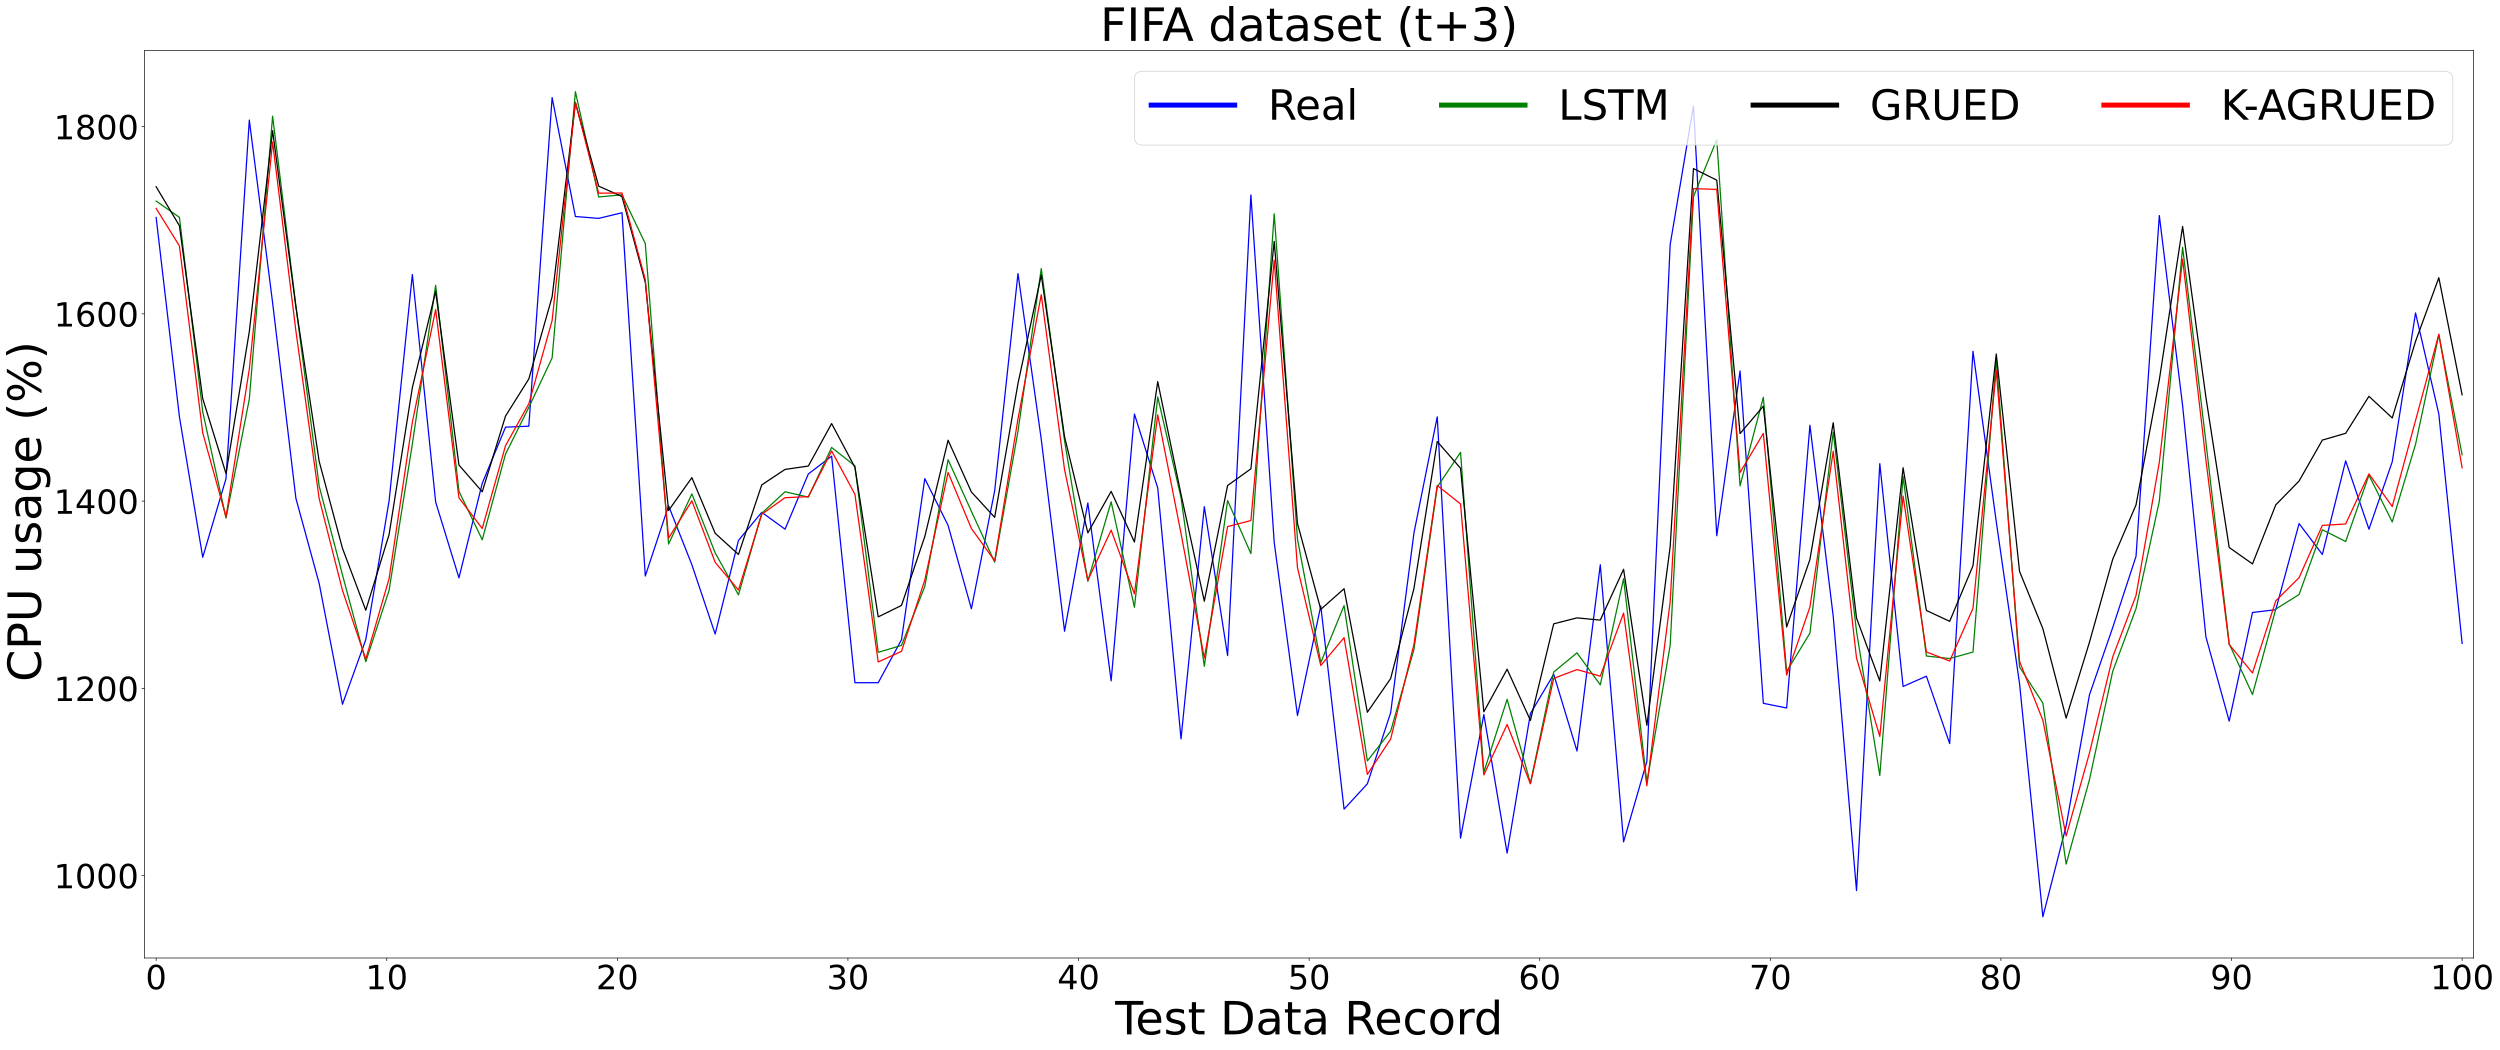 <?xml version="1.0" encoding="utf-8" standalone="no"?>
<!DOCTYPE svg PUBLIC "-//W3C//DTD SVG 1.1//EN"
  "http://www.w3.org/Graphics/SVG/1.1/DTD/svg11.dtd">
<!-- Created with matplotlib (https://matplotlib.org/) -->
<svg height="1257.772pt" version="1.1" viewBox="0 0 2994.793 1257.772" width="2994.793pt" xmlns="http://www.w3.org/2000/svg" xmlns:xlink="http://www.w3.org/1999/xlink">
 <defs>
  <style type="text/css">
*{stroke-linecap:butt;stroke-linejoin:round;}
  </style>
 </defs>
 <g id="figure_1">
  <g id="patch_1">
   <path d="M 0 1257.772 
L 2994.793 1257.772 
L 2994.793 0 
L 0 0 
z
" style="fill:#ffffff;"/>
  </g>
  <g id="axes_1">
   <g id="patch_2">
    <path d="M 173.23 1147.63 
L 2963.23 1147.63 
L 2963.23 60.43 
L 173.23 60.43 
z
" style="fill:#ffffff;"/>
   </g>
   <g id="matplotlib.axis_1">
    <g id="xtick_1">
     <g id="line2d_1">
      <defs>
       <path d="M 0 0 
L 0 3.5 
" id="m9013905c34" style="stroke:#000000;stroke-width:0.8;"/>
      </defs>
      <g>
       <use style="stroke:#000000;stroke-width:0.8;" x="187.042" xlink:href="#m9013905c34" y="1147.63"/>
      </g>
     </g>
     <g id="text_1">
      <!-- 0 -->
      <defs>
       <path d="M 31.781 66.406 
Q 24.172 66.406 20.328 58.906 
Q 16.5 51.422 16.5 36.375 
Q 16.5 21.391 20.328 13.891 
Q 24.172 6.391 31.781 6.391 
Q 39.453 6.391 43.281 13.891 
Q 47.125 21.391 47.125 36.375 
Q 47.125 51.422 43.281 58.906 
Q 39.453 66.406 31.781 66.406 
z
M 31.781 74.219 
Q 44.047 74.219 50.516 64.516 
Q 56.984 54.828 56.984 36.375 
Q 56.984 17.969 50.516 8.266 
Q 44.047 -1.422 31.781 -1.422 
Q 19.531 -1.422 13.062 8.266 
Q 6.594 17.969 6.594 36.375 
Q 6.594 54.828 13.062 64.516 
Q 19.531 74.219 31.781 74.219 
z
" id="DejaVuSans-48"/>
      </defs>
      <g transform="translate(174.317 1185.023)scale(0.4 -0.4)">
       <use xlink:href="#DejaVuSans-48"/>
      </g>
     </g>
    </g>
    <g id="xtick_2">
     <g id="line2d_2">
      <g>
       <use style="stroke:#000000;stroke-width:0.8;" x="463.279" xlink:href="#m9013905c34" y="1147.63"/>
      </g>
     </g>
     <g id="text_2">
      <!-- 10 -->
      <defs>
       <path d="M 12.406 8.297 
L 28.516 8.297 
L 28.516 63.922 
L 10.984 60.406 
L 10.984 69.391 
L 28.422 72.906 
L 38.281 72.906 
L 38.281 8.297 
L 54.391 8.297 
L 54.391 0 
L 12.406 0 
z
" id="DejaVuSans-49"/>
      </defs>
      <g transform="translate(437.829 1185.023)scale(0.4 -0.4)">
       <use xlink:href="#DejaVuSans-49"/>
       <use x="63.623" xlink:href="#DejaVuSans-48"/>
      </g>
     </g>
    </g>
    <g id="xtick_3">
     <g id="line2d_3">
      <g>
       <use style="stroke:#000000;stroke-width:0.8;" x="739.517" xlink:href="#m9013905c34" y="1147.63"/>
      </g>
     </g>
     <g id="text_3">
      <!-- 20 -->
      <defs>
       <path d="M 19.188 8.297 
L 53.609 8.297 
L 53.609 0 
L 7.328 0 
L 7.328 8.297 
Q 12.938 14.109 22.625 23.891 
Q 32.328 33.688 34.812 36.531 
Q 39.547 41.844 41.422 45.531 
Q 43.312 49.219 43.312 52.781 
Q 43.312 58.594 39.234 62.25 
Q 35.156 65.922 28.609 65.922 
Q 23.969 65.922 18.812 64.312 
Q 13.672 62.703 7.812 59.422 
L 7.812 69.391 
Q 13.766 71.781 18.938 73 
Q 24.125 74.219 28.422 74.219 
Q 39.75 74.219 46.484 68.547 
Q 53.219 62.891 53.219 53.422 
Q 53.219 48.922 51.531 44.891 
Q 49.859 40.875 45.406 35.406 
Q 44.188 33.984 37.641 27.219 
Q 31.109 20.453 19.188 8.297 
z
" id="DejaVuSans-50"/>
      </defs>
      <g transform="translate(714.067 1185.023)scale(0.4 -0.4)">
       <use xlink:href="#DejaVuSans-50"/>
       <use x="63.623" xlink:href="#DejaVuSans-48"/>
      </g>
     </g>
    </g>
    <g id="xtick_4">
     <g id="line2d_4">
      <g>
       <use style="stroke:#000000;stroke-width:0.8;" x="1015.754" xlink:href="#m9013905c34" y="1147.63"/>
      </g>
     </g>
     <g id="text_4">
      <!-- 30 -->
      <defs>
       <path d="M 40.578 39.312 
Q 47.656 37.797 51.625 33 
Q 55.609 28.219 55.609 21.188 
Q 55.609 10.406 48.188 4.484 
Q 40.766 -1.422 27.094 -1.422 
Q 22.516 -1.422 17.656 -0.516 
Q 12.797 0.391 7.625 2.203 
L 7.625 11.719 
Q 11.719 9.328 16.594 8.109 
Q 21.484 6.891 26.812 6.891 
Q 36.078 6.891 40.938 10.547 
Q 45.797 14.203 45.797 21.188 
Q 45.797 27.641 41.281 31.266 
Q 36.766 34.906 28.719 34.906 
L 20.219 34.906 
L 20.219 43.016 
L 29.109 43.016 
Q 36.375 43.016 40.234 45.922 
Q 44.094 48.828 44.094 54.297 
Q 44.094 59.906 40.109 62.906 
Q 36.141 65.922 28.719 65.922 
Q 24.656 65.922 20.016 65.031 
Q 15.375 64.156 9.812 62.312 
L 9.812 71.094 
Q 15.438 72.656 20.344 73.438 
Q 25.25 74.219 29.594 74.219 
Q 40.828 74.219 47.359 69.109 
Q 53.906 64.016 53.906 55.328 
Q 53.906 49.266 50.438 45.094 
Q 46.969 40.922 40.578 39.312 
z
" id="DejaVuSans-51"/>
      </defs>
      <g transform="translate(990.304 1185.023)scale(0.4 -0.4)">
       <use xlink:href="#DejaVuSans-51"/>
       <use x="63.623" xlink:href="#DejaVuSans-48"/>
      </g>
     </g>
    </g>
    <g id="xtick_5">
     <g id="line2d_5">
      <g>
       <use style="stroke:#000000;stroke-width:0.8;" x="1291.992" xlink:href="#m9013905c34" y="1147.63"/>
      </g>
     </g>
     <g id="text_5">
      <!-- 40 -->
      <defs>
       <path d="M 37.797 64.312 
L 12.891 25.391 
L 37.797 25.391 
z
M 35.203 72.906 
L 47.609 72.906 
L 47.609 25.391 
L 58.016 25.391 
L 58.016 17.188 
L 47.609 17.188 
L 47.609 0 
L 37.797 0 
L 37.797 17.188 
L 4.891 17.188 
L 4.891 26.703 
z
" id="DejaVuSans-52"/>
      </defs>
      <g transform="translate(1266.542 1185.023)scale(0.4 -0.4)">
       <use xlink:href="#DejaVuSans-52"/>
       <use x="63.623" xlink:href="#DejaVuSans-48"/>
      </g>
     </g>
    </g>
    <g id="xtick_6">
     <g id="line2d_6">
      <g>
       <use style="stroke:#000000;stroke-width:0.8;" x="1568.23" xlink:href="#m9013905c34" y="1147.63"/>
      </g>
     </g>
     <g id="text_6">
      <!-- 50 -->
      <defs>
       <path d="M 10.797 72.906 
L 49.516 72.906 
L 49.516 64.594 
L 19.828 64.594 
L 19.828 46.734 
Q 21.969 47.469 24.109 47.828 
Q 26.266 48.188 28.422 48.188 
Q 40.625 48.188 47.75 41.5 
Q 54.891 34.812 54.891 23.391 
Q 54.891 11.625 47.562 5.094 
Q 40.234 -1.422 26.906 -1.422 
Q 22.312 -1.422 17.547 -0.641 
Q 12.797 0.141 7.719 1.703 
L 7.719 11.625 
Q 12.109 9.234 16.797 8.062 
Q 21.484 6.891 26.703 6.891 
Q 35.156 6.891 40.078 11.328 
Q 45.016 15.766 45.016 23.391 
Q 45.016 31 40.078 35.438 
Q 35.156 39.891 26.703 39.891 
Q 22.75 39.891 18.812 39.016 
Q 14.891 38.141 10.797 36.281 
z
" id="DejaVuSans-53"/>
      </defs>
      <g transform="translate(1542.78 1185.023)scale(0.4 -0.4)">
       <use xlink:href="#DejaVuSans-53"/>
       <use x="63.623" xlink:href="#DejaVuSans-48"/>
      </g>
     </g>
    </g>
    <g id="xtick_7">
     <g id="line2d_7">
      <g>
       <use style="stroke:#000000;stroke-width:0.8;" x="1844.467" xlink:href="#m9013905c34" y="1147.63"/>
      </g>
     </g>
     <g id="text_7">
      <!-- 60 -->
      <defs>
       <path d="M 33.016 40.375 
Q 26.375 40.375 22.484 35.828 
Q 18.609 31.297 18.609 23.391 
Q 18.609 15.531 22.484 10.953 
Q 26.375 6.391 33.016 6.391 
Q 39.656 6.391 43.531 10.953 
Q 47.406 15.531 47.406 23.391 
Q 47.406 31.297 43.531 35.828 
Q 39.656 40.375 33.016 40.375 
z
M 52.594 71.297 
L 52.594 62.312 
Q 48.875 64.062 45.094 64.984 
Q 41.312 65.922 37.594 65.922 
Q 27.828 65.922 22.672 59.328 
Q 17.531 52.734 16.797 39.406 
Q 19.672 43.656 24.016 45.922 
Q 28.375 48.188 33.594 48.188 
Q 44.578 48.188 50.953 41.516 
Q 57.328 34.859 57.328 23.391 
Q 57.328 12.156 50.688 5.359 
Q 44.047 -1.422 33.016 -1.422 
Q 20.359 -1.422 13.672 8.266 
Q 6.984 17.969 6.984 36.375 
Q 6.984 53.656 15.188 63.938 
Q 23.391 74.219 37.203 74.219 
Q 40.922 74.219 44.703 73.484 
Q 48.484 72.75 52.594 71.297 
z
" id="DejaVuSans-54"/>
      </defs>
      <g transform="translate(1819.017 1185.023)scale(0.4 -0.4)">
       <use xlink:href="#DejaVuSans-54"/>
       <use x="63.623" xlink:href="#DejaVuSans-48"/>
      </g>
     </g>
    </g>
    <g id="xtick_8">
     <g id="line2d_8">
      <g>
       <use style="stroke:#000000;stroke-width:0.8;" x="2120.705" xlink:href="#m9013905c34" y="1147.63"/>
      </g>
     </g>
     <g id="text_8">
      <!-- 70 -->
      <defs>
       <path d="M 8.203 72.906 
L 55.078 72.906 
L 55.078 68.703 
L 28.609 0 
L 18.312 0 
L 43.219 64.594 
L 8.203 64.594 
z
" id="DejaVuSans-55"/>
      </defs>
      <g transform="translate(2095.255 1185.023)scale(0.4 -0.4)">
       <use xlink:href="#DejaVuSans-55"/>
       <use x="63.623" xlink:href="#DejaVuSans-48"/>
      </g>
     </g>
    </g>
    <g id="xtick_9">
     <g id="line2d_9">
      <g>
       <use style="stroke:#000000;stroke-width:0.8;" x="2396.943" xlink:href="#m9013905c34" y="1147.63"/>
      </g>
     </g>
     <g id="text_9">
      <!-- 80 -->
      <defs>
       <path d="M 31.781 34.625 
Q 24.75 34.625 20.719 30.859 
Q 16.703 27.094 16.703 20.516 
Q 16.703 13.922 20.719 10.156 
Q 24.75 6.391 31.781 6.391 
Q 38.812 6.391 42.859 10.172 
Q 46.922 13.969 46.922 20.516 
Q 46.922 27.094 42.891 30.859 
Q 38.875 34.625 31.781 34.625 
z
M 21.922 38.812 
Q 15.578 40.375 12.031 44.719 
Q 8.5 49.078 8.5 55.328 
Q 8.5 64.062 14.719 69.141 
Q 20.953 74.219 31.781 74.219 
Q 42.672 74.219 48.875 69.141 
Q 55.078 64.062 55.078 55.328 
Q 55.078 49.078 51.531 44.719 
Q 48 40.375 41.703 38.812 
Q 48.828 37.156 52.797 32.312 
Q 56.781 27.484 56.781 20.516 
Q 56.781 9.906 50.312 4.234 
Q 43.844 -1.422 31.781 -1.422 
Q 19.734 -1.422 13.25 4.234 
Q 6.781 9.906 6.781 20.516 
Q 6.781 27.484 10.781 32.312 
Q 14.797 37.156 21.922 38.812 
z
M 18.312 54.391 
Q 18.312 48.734 21.844 45.562 
Q 25.391 42.391 31.781 42.391 
Q 38.141 42.391 41.719 45.562 
Q 45.312 48.734 45.312 54.391 
Q 45.312 60.062 41.719 63.234 
Q 38.141 66.406 31.781 66.406 
Q 25.391 66.406 21.844 63.234 
Q 18.312 60.062 18.312 54.391 
z
" id="DejaVuSans-56"/>
      </defs>
      <g transform="translate(2371.493 1185.023)scale(0.4 -0.4)">
       <use xlink:href="#DejaVuSans-56"/>
       <use x="63.623" xlink:href="#DejaVuSans-48"/>
      </g>
     </g>
    </g>
    <g id="xtick_10">
     <g id="line2d_10">
      <g>
       <use style="stroke:#000000;stroke-width:0.8;" x="2673.18" xlink:href="#m9013905c34" y="1147.63"/>
      </g>
     </g>
     <g id="text_10">
      <!-- 90 -->
      <defs>
       <path d="M 10.984 1.516 
L 10.984 10.5 
Q 14.703 8.734 18.5 7.812 
Q 22.312 6.891 25.984 6.891 
Q 35.75 6.891 40.891 13.453 
Q 46.047 20.016 46.781 33.406 
Q 43.953 29.203 39.594 26.953 
Q 35.25 24.703 29.984 24.703 
Q 19.047 24.703 12.672 31.312 
Q 6.297 37.938 6.297 49.422 
Q 6.297 60.641 12.938 67.422 
Q 19.578 74.219 30.609 74.219 
Q 43.266 74.219 49.922 64.516 
Q 56.594 54.828 56.594 36.375 
Q 56.594 19.141 48.406 8.859 
Q 40.234 -1.422 26.422 -1.422 
Q 22.703 -1.422 18.891 -0.688 
Q 15.094 0.047 10.984 1.516 
z
M 30.609 32.422 
Q 37.25 32.422 41.125 36.953 
Q 45.016 41.5 45.016 49.422 
Q 45.016 57.281 41.125 61.844 
Q 37.25 66.406 30.609 66.406 
Q 23.969 66.406 20.094 61.844 
Q 16.219 57.281 16.219 49.422 
Q 16.219 41.5 20.094 36.953 
Q 23.969 32.422 30.609 32.422 
z
" id="DejaVuSans-57"/>
      </defs>
      <g transform="translate(2647.73 1185.023)scale(0.4 -0.4)">
       <use xlink:href="#DejaVuSans-57"/>
       <use x="63.623" xlink:href="#DejaVuSans-48"/>
      </g>
     </g>
    </g>
    <g id="xtick_11">
     <g id="line2d_11">
      <g>
       <use style="stroke:#000000;stroke-width:0.8;" x="2949.418" xlink:href="#m9013905c34" y="1147.63"/>
      </g>
     </g>
     <g id="text_11">
      <!-- 100 -->
      <g transform="translate(2911.243 1185.023)scale(0.4 -0.4)">
       <use xlink:href="#DejaVuSans-49"/>
       <use x="63.623" xlink:href="#DejaVuSans-48"/>
       <use x="127.246" xlink:href="#DejaVuSans-48"/>
      </g>
     </g>
    </g>
    <g id="text_12">
     <!-- Test Data Record -->
     <defs>
      <path d="M -0.297 72.906 
L 61.375 72.906 
L 61.375 64.594 
L 35.5 64.594 
L 35.5 0 
L 25.594 0 
L 25.594 64.594 
L -0.297 64.594 
z
" id="DejaVuSans-84"/>
      <path d="M 56.203 29.594 
L 56.203 25.203 
L 14.891 25.203 
Q 15.484 15.922 20.484 11.062 
Q 25.484 6.203 34.422 6.203 
Q 39.594 6.203 44.453 7.469 
Q 49.312 8.734 54.109 11.281 
L 54.109 2.781 
Q 49.266 0.734 44.188 -0.344 
Q 39.109 -1.422 33.891 -1.422 
Q 20.797 -1.422 13.156 6.188 
Q 5.516 13.812 5.516 26.812 
Q 5.516 40.234 12.766 48.109 
Q 20.016 56 32.328 56 
Q 43.359 56 49.781 48.891 
Q 56.203 41.797 56.203 29.594 
z
M 47.219 32.234 
Q 47.125 39.594 43.094 43.984 
Q 39.062 48.391 32.422 48.391 
Q 24.906 48.391 20.391 44.141 
Q 15.875 39.891 15.188 32.172 
z
" id="DejaVuSans-101"/>
      <path d="M 44.281 53.078 
L 44.281 44.578 
Q 40.484 46.531 36.375 47.5 
Q 32.281 48.484 27.875 48.484 
Q 21.188 48.484 17.844 46.438 
Q 14.5 44.391 14.5 40.281 
Q 14.5 37.156 16.891 35.375 
Q 19.281 33.594 26.516 31.984 
L 29.594 31.297 
Q 39.156 29.25 43.188 25.516 
Q 47.219 21.781 47.219 15.094 
Q 47.219 7.469 41.188 3.016 
Q 35.156 -1.422 24.609 -1.422 
Q 20.219 -1.422 15.453 -0.562 
Q 10.688 0.297 5.422 2 
L 5.422 11.281 
Q 10.406 8.688 15.234 7.391 
Q 20.062 6.109 24.812 6.109 
Q 31.156 6.109 34.562 8.281 
Q 37.984 10.453 37.984 14.406 
Q 37.984 18.062 35.516 20.016 
Q 33.062 21.969 24.703 23.781 
L 21.578 24.516 
Q 13.234 26.266 9.516 29.906 
Q 5.812 33.547 5.812 39.891 
Q 5.812 47.609 11.281 51.797 
Q 16.75 56 26.812 56 
Q 31.781 56 36.172 55.266 
Q 40.578 54.547 44.281 53.078 
z
" id="DejaVuSans-115"/>
      <path d="M 18.312 70.219 
L 18.312 54.688 
L 36.812 54.688 
L 36.812 47.703 
L 18.312 47.703 
L 18.312 18.016 
Q 18.312 11.328 20.141 9.422 
Q 21.969 7.516 27.594 7.516 
L 36.812 7.516 
L 36.812 0 
L 27.594 0 
Q 17.188 0 13.234 3.875 
Q 9.281 7.766 9.281 18.016 
L 9.281 47.703 
L 2.688 47.703 
L 2.688 54.688 
L 9.281 54.688 
L 9.281 70.219 
z
" id="DejaVuSans-116"/>
      <path id="DejaVuSans-32"/>
      <path d="M 19.672 64.797 
L 19.672 8.109 
L 31.594 8.109 
Q 46.688 8.109 53.688 14.938 
Q 60.688 21.781 60.688 36.531 
Q 60.688 51.172 53.688 57.984 
Q 46.688 64.797 31.594 64.797 
z
M 9.812 72.906 
L 30.078 72.906 
Q 51.266 72.906 61.172 64.094 
Q 71.094 55.281 71.094 36.531 
Q 71.094 17.672 61.125 8.828 
Q 51.172 0 30.078 0 
L 9.812 0 
z
" id="DejaVuSans-68"/>
      <path d="M 34.281 27.484 
Q 23.391 27.484 19.188 25 
Q 14.984 22.516 14.984 16.5 
Q 14.984 11.719 18.141 8.906 
Q 21.297 6.109 26.703 6.109 
Q 34.188 6.109 38.703 11.406 
Q 43.219 16.703 43.219 25.484 
L 43.219 27.484 
z
M 52.203 31.203 
L 52.203 0 
L 43.219 0 
L 43.219 8.297 
Q 40.141 3.328 35.547 0.953 
Q 30.953 -1.422 24.312 -1.422 
Q 15.922 -1.422 10.953 3.297 
Q 6 8.016 6 15.922 
Q 6 25.141 12.172 29.828 
Q 18.359 34.516 30.609 34.516 
L 43.219 34.516 
L 43.219 35.406 
Q 43.219 41.609 39.141 45 
Q 35.062 48.391 27.688 48.391 
Q 23 48.391 18.547 47.266 
Q 14.109 46.141 10.016 43.891 
L 10.016 52.203 
Q 14.938 54.109 19.578 55.047 
Q 24.219 56 28.609 56 
Q 40.484 56 46.344 49.844 
Q 52.203 43.703 52.203 31.203 
z
" id="DejaVuSans-97"/>
      <path d="M 44.391 34.188 
Q 47.562 33.109 50.562 29.594 
Q 53.562 26.078 56.594 19.922 
L 66.609 0 
L 56 0 
L 46.688 18.703 
Q 43.062 26.031 39.672 28.422 
Q 36.281 30.812 30.422 30.812 
L 19.672 30.812 
L 19.672 0 
L 9.812 0 
L 9.812 72.906 
L 32.078 72.906 
Q 44.578 72.906 50.734 67.672 
Q 56.891 62.453 56.891 51.906 
Q 56.891 45.016 53.688 40.469 
Q 50.484 35.938 44.391 34.188 
z
M 19.672 64.797 
L 19.672 38.922 
L 32.078 38.922 
Q 39.203 38.922 42.844 42.219 
Q 46.484 45.516 46.484 51.906 
Q 46.484 58.297 42.844 61.547 
Q 39.203 64.797 32.078 64.797 
z
" id="DejaVuSans-82"/>
      <path d="M 48.781 52.594 
L 48.781 44.188 
Q 44.969 46.297 41.141 47.344 
Q 37.312 48.391 33.406 48.391 
Q 24.656 48.391 19.812 42.844 
Q 14.984 37.312 14.984 27.297 
Q 14.984 17.281 19.812 11.734 
Q 24.656 6.203 33.406 6.203 
Q 37.312 6.203 41.141 7.25 
Q 44.969 8.297 48.781 10.406 
L 48.781 2.094 
Q 45.016 0.344 40.984 -0.531 
Q 36.969 -1.422 32.422 -1.422 
Q 20.062 -1.422 12.781 6.344 
Q 5.516 14.109 5.516 27.297 
Q 5.516 40.672 12.859 48.328 
Q 20.219 56 33.016 56 
Q 37.156 56 41.109 55.141 
Q 45.062 54.297 48.781 52.594 
z
" id="DejaVuSans-99"/>
      <path d="M 30.609 48.391 
Q 23.391 48.391 19.188 42.75 
Q 14.984 37.109 14.984 27.297 
Q 14.984 17.484 19.156 11.844 
Q 23.344 6.203 30.609 6.203 
Q 37.797 6.203 41.984 11.859 
Q 46.188 17.531 46.188 27.297 
Q 46.188 37.016 41.984 42.703 
Q 37.797 48.391 30.609 48.391 
z
M 30.609 56 
Q 42.328 56 49.016 48.375 
Q 55.719 40.766 55.719 27.297 
Q 55.719 13.875 49.016 6.219 
Q 42.328 -1.422 30.609 -1.422 
Q 18.844 -1.422 12.172 6.219 
Q 5.516 13.875 5.516 27.297 
Q 5.516 40.766 12.172 48.375 
Q 18.844 56 30.609 56 
z
" id="DejaVuSans-111"/>
      <path d="M 41.109 46.297 
Q 39.594 47.172 37.812 47.578 
Q 36.031 48 33.891 48 
Q 26.266 48 22.188 43.047 
Q 18.109 38.094 18.109 28.812 
L 18.109 0 
L 9.078 0 
L 9.078 54.688 
L 18.109 54.688 
L 18.109 46.188 
Q 20.953 51.172 25.484 53.578 
Q 30.031 56 36.531 56 
Q 37.453 56 38.578 55.875 
Q 39.703 55.766 41.062 55.516 
z
" id="DejaVuSans-114"/>
      <path d="M 45.406 46.391 
L 45.406 75.984 
L 54.391 75.984 
L 54.391 0 
L 45.406 0 
L 45.406 8.203 
Q 42.578 3.328 38.25 0.953 
Q 33.938 -1.422 27.875 -1.422 
Q 17.969 -1.422 11.734 6.484 
Q 5.516 14.406 5.516 27.297 
Q 5.516 40.188 11.734 48.094 
Q 17.969 56 27.875 56 
Q 33.938 56 38.25 53.625 
Q 42.578 51.266 45.406 46.391 
z
M 14.797 27.297 
Q 14.797 17.391 18.875 11.75 
Q 22.953 6.109 30.078 6.109 
Q 37.203 6.109 41.297 11.75 
Q 45.406 17.391 45.406 27.297 
Q 45.406 37.203 41.297 42.844 
Q 37.203 48.484 30.078 48.484 
Q 22.953 48.484 18.875 42.844 
Q 14.797 37.203 14.797 27.297 
z
" id="DejaVuSans-100"/>
     </defs>
     <g transform="translate(1335.919 1239.134)scale(0.55 -0.55)">
      <use xlink:href="#DejaVuSans-84"/>
      <use x="44.084" xlink:href="#DejaVuSans-101"/>
      <use x="105.607" xlink:href="#DejaVuSans-115"/>
      <use x="157.707" xlink:href="#DejaVuSans-116"/>
      <use x="196.916" xlink:href="#DejaVuSans-32"/>
      <use x="228.703" xlink:href="#DejaVuSans-68"/>
      <use x="305.705" xlink:href="#DejaVuSans-97"/>
      <use x="366.984" xlink:href="#DejaVuSans-116"/>
      <use x="406.193" xlink:href="#DejaVuSans-97"/>
      <use x="467.473" xlink:href="#DejaVuSans-32"/>
      <use x="499.26" xlink:href="#DejaVuSans-82"/>
      <use x="564.242" xlink:href="#DejaVuSans-101"/>
      <use x="625.766" xlink:href="#DejaVuSans-99"/>
      <use x="680.746" xlink:href="#DejaVuSans-111"/>
      <use x="741.928" xlink:href="#DejaVuSans-114"/>
      <use x="781.291" xlink:href="#DejaVuSans-100"/>
     </g>
    </g>
   </g>
   <g id="matplotlib.axis_2">
    <g id="ytick_1">
     <g id="line2d_12">
      <defs>
       <path d="M 0 0 
L -3.5 0 
" id="m766268612a" style="stroke:#000000;stroke-width:0.8;"/>
      </defs>
      <g>
       <use style="stroke:#000000;stroke-width:0.8;" x="173.23" xlink:href="#m766268612a" y="1048.867"/>
      </g>
     </g>
     <g id="text_13">
      <!-- 1000 -->
      <g transform="translate(64.43 1064.064)scale(0.4 -0.4)">
       <use xlink:href="#DejaVuSans-49"/>
       <use x="63.623" xlink:href="#DejaVuSans-48"/>
       <use x="127.246" xlink:href="#DejaVuSans-48"/>
       <use x="190.869" xlink:href="#DejaVuSans-48"/>
      </g>
     </g>
    </g>
    <g id="ytick_2">
     <g id="line2d_13">
      <g>
       <use style="stroke:#000000;stroke-width:0.8;" x="173.23" xlink:href="#m766268612a" y="824.573"/>
      </g>
     </g>
     <g id="text_14">
      <!-- 1200 -->
      <g transform="translate(64.43 839.769)scale(0.4 -0.4)">
       <use xlink:href="#DejaVuSans-49"/>
       <use x="63.623" xlink:href="#DejaVuSans-50"/>
       <use x="127.246" xlink:href="#DejaVuSans-48"/>
       <use x="190.869" xlink:href="#DejaVuSans-48"/>
      </g>
     </g>
    </g>
    <g id="ytick_3">
     <g id="line2d_14">
      <g>
       <use style="stroke:#000000;stroke-width:0.8;" x="173.23" xlink:href="#m766268612a" y="600.278"/>
      </g>
     </g>
     <g id="text_15">
      <!-- 1400 -->
      <g transform="translate(64.43 615.475)scale(0.4 -0.4)">
       <use xlink:href="#DejaVuSans-49"/>
       <use x="63.623" xlink:href="#DejaVuSans-52"/>
       <use x="127.246" xlink:href="#DejaVuSans-48"/>
       <use x="190.869" xlink:href="#DejaVuSans-48"/>
      </g>
     </g>
    </g>
    <g id="ytick_4">
     <g id="line2d_15">
      <g>
       <use style="stroke:#000000;stroke-width:0.8;" x="173.23" xlink:href="#m766268612a" y="375.984"/>
      </g>
     </g>
     <g id="text_16">
      <!-- 1600 -->
      <g transform="translate(64.43 391.181)scale(0.4 -0.4)">
       <use xlink:href="#DejaVuSans-49"/>
       <use x="63.623" xlink:href="#DejaVuSans-54"/>
       <use x="127.246" xlink:href="#DejaVuSans-48"/>
       <use x="190.869" xlink:href="#DejaVuSans-48"/>
      </g>
     </g>
    </g>
    <g id="ytick_5">
     <g id="line2d_16">
      <g>
       <use style="stroke:#000000;stroke-width:0.8;" x="173.23" xlink:href="#m766268612a" y="151.69"/>
      </g>
     </g>
     <g id="text_17">
      <!-- 1800 -->
      <g transform="translate(64.43 166.887)scale(0.4 -0.4)">
       <use xlink:href="#DejaVuSans-49"/>
       <use x="63.623" xlink:href="#DejaVuSans-56"/>
       <use x="127.246" xlink:href="#DejaVuSans-48"/>
       <use x="190.869" xlink:href="#DejaVuSans-48"/>
      </g>
     </g>
    </g>
    <g id="text_18">
     <!-- CPU usage (%)  -->
     <defs>
      <path d="M 64.406 67.281 
L 64.406 56.891 
Q 59.422 61.531 53.781 63.812 
Q 48.141 66.109 41.797 66.109 
Q 29.297 66.109 22.656 58.469 
Q 16.016 50.828 16.016 36.375 
Q 16.016 21.969 22.656 14.328 
Q 29.297 6.688 41.797 6.688 
Q 48.141 6.688 53.781 8.984 
Q 59.422 11.281 64.406 15.922 
L 64.406 5.609 
Q 59.234 2.094 53.438 0.328 
Q 47.656 -1.422 41.219 -1.422 
Q 24.656 -1.422 15.125 8.703 
Q 5.609 18.844 5.609 36.375 
Q 5.609 53.953 15.125 64.078 
Q 24.656 74.219 41.219 74.219 
Q 47.75 74.219 53.531 72.484 
Q 59.328 70.75 64.406 67.281 
z
" id="DejaVuSans-67"/>
      <path d="M 19.672 64.797 
L 19.672 37.406 
L 32.078 37.406 
Q 38.969 37.406 42.719 40.969 
Q 46.484 44.531 46.484 51.125 
Q 46.484 57.672 42.719 61.234 
Q 38.969 64.797 32.078 64.797 
z
M 9.812 72.906 
L 32.078 72.906 
Q 44.344 72.906 50.609 67.359 
Q 56.891 61.812 56.891 51.125 
Q 56.891 40.328 50.609 34.812 
Q 44.344 29.297 32.078 29.297 
L 19.672 29.297 
L 19.672 0 
L 9.812 0 
z
" id="DejaVuSans-80"/>
      <path d="M 8.688 72.906 
L 18.609 72.906 
L 18.609 28.609 
Q 18.609 16.891 22.844 11.734 
Q 27.094 6.594 36.625 6.594 
Q 46.094 6.594 50.344 11.734 
Q 54.594 16.891 54.594 28.609 
L 54.594 72.906 
L 64.5 72.906 
L 64.5 27.391 
Q 64.5 13.141 57.438 5.859 
Q 50.391 -1.422 36.625 -1.422 
Q 22.797 -1.422 15.734 5.859 
Q 8.688 13.141 8.688 27.391 
z
" id="DejaVuSans-85"/>
      <path d="M 8.5 21.578 
L 8.5 54.688 
L 17.484 54.688 
L 17.484 21.922 
Q 17.484 14.156 20.5 10.266 
Q 23.531 6.391 29.594 6.391 
Q 36.859 6.391 41.078 11.031 
Q 45.312 15.672 45.312 23.688 
L 45.312 54.688 
L 54.297 54.688 
L 54.297 0 
L 45.312 0 
L 45.312 8.406 
Q 42.047 3.422 37.719 1 
Q 33.406 -1.422 27.688 -1.422 
Q 18.266 -1.422 13.375 4.438 
Q 8.5 10.297 8.5 21.578 
z
M 31.109 56 
z
" id="DejaVuSans-117"/>
      <path d="M 45.406 27.984 
Q 45.406 37.75 41.375 43.109 
Q 37.359 48.484 30.078 48.484 
Q 22.859 48.484 18.828 43.109 
Q 14.797 37.75 14.797 27.984 
Q 14.797 18.266 18.828 12.891 
Q 22.859 7.516 30.078 7.516 
Q 37.359 7.516 41.375 12.891 
Q 45.406 18.266 45.406 27.984 
z
M 54.391 6.781 
Q 54.391 -7.172 48.188 -13.984 
Q 42 -20.797 29.203 -20.797 
Q 24.469 -20.797 20.266 -20.094 
Q 16.062 -19.391 12.109 -17.922 
L 12.109 -9.188 
Q 16.062 -11.328 19.922 -12.344 
Q 23.781 -13.375 27.781 -13.375 
Q 36.625 -13.375 41.016 -8.766 
Q 45.406 -4.156 45.406 5.172 
L 45.406 9.625 
Q 42.625 4.781 38.281 2.391 
Q 33.938 0 27.875 0 
Q 17.828 0 11.672 7.656 
Q 5.516 15.328 5.516 27.984 
Q 5.516 40.672 11.672 48.328 
Q 17.828 56 27.875 56 
Q 33.938 56 38.281 53.609 
Q 42.625 51.219 45.406 46.391 
L 45.406 54.688 
L 54.391 54.688 
z
" id="DejaVuSans-103"/>
      <path d="M 31 75.875 
Q 24.469 64.656 21.281 53.656 
Q 18.109 42.672 18.109 31.391 
Q 18.109 20.125 21.312 9.062 
Q 24.516 -2 31 -13.188 
L 23.188 -13.188 
Q 15.875 -1.703 12.234 9.375 
Q 8.594 20.453 8.594 31.391 
Q 8.594 42.281 12.203 53.312 
Q 15.828 64.359 23.188 75.875 
z
" id="DejaVuSans-40"/>
      <path d="M 72.703 32.078 
Q 68.453 32.078 66.031 28.469 
Q 63.625 24.859 63.625 18.406 
Q 63.625 12.062 66.031 8.422 
Q 68.453 4.781 72.703 4.781 
Q 76.859 4.781 79.266 8.422 
Q 81.688 12.062 81.688 18.406 
Q 81.688 24.812 79.266 28.438 
Q 76.859 32.078 72.703 32.078 
z
M 72.703 38.281 
Q 80.422 38.281 84.953 32.906 
Q 89.5 27.547 89.5 18.406 
Q 89.5 9.281 84.938 3.922 
Q 80.375 -1.422 72.703 -1.422 
Q 64.891 -1.422 60.344 3.922 
Q 55.812 9.281 55.812 18.406 
Q 55.812 27.594 60.375 32.938 
Q 64.938 38.281 72.703 38.281 
z
M 22.312 68.016 
Q 18.109 68.016 15.688 64.375 
Q 13.281 60.75 13.281 54.391 
Q 13.281 47.953 15.672 44.328 
Q 18.062 40.719 22.312 40.719 
Q 26.562 40.719 28.969 44.328 
Q 31.391 47.953 31.391 54.391 
Q 31.391 60.688 28.953 64.344 
Q 26.516 68.016 22.312 68.016 
z
M 66.406 74.219 
L 74.219 74.219 
L 28.609 -1.422 
L 20.797 -1.422 
z
M 22.312 74.219 
Q 30.031 74.219 34.609 68.875 
Q 39.203 63.531 39.203 54.391 
Q 39.203 45.172 34.641 39.844 
Q 30.078 34.516 22.312 34.516 
Q 14.547 34.516 10.031 39.859 
Q 5.516 45.219 5.516 54.391 
Q 5.516 63.484 10.047 68.844 
Q 14.594 74.219 22.312 74.219 
z
" id="DejaVuSans-37"/>
      <path d="M 8.016 75.875 
L 15.828 75.875 
Q 23.141 64.359 26.781 53.312 
Q 30.422 42.281 30.422 31.391 
Q 30.422 20.453 26.781 9.375 
Q 23.141 -1.703 15.828 -13.188 
L 8.016 -13.188 
Q 14.5 -2 17.703 9.062 
Q 20.906 20.125 20.906 31.391 
Q 20.906 42.672 17.703 53.656 
Q 14.5 64.656 8.016 75.875 
z
" id="DejaVuSans-41"/>
     </defs>
     <g transform="translate(48.991 816.734)rotate(-90)scale(0.55 -0.55)">
      <use xlink:href="#DejaVuSans-67"/>
      <use x="69.824" xlink:href="#DejaVuSans-80"/>
      <use x="130.127" xlink:href="#DejaVuSans-85"/>
      <use x="203.32" xlink:href="#DejaVuSans-32"/>
      <use x="235.107" xlink:href="#DejaVuSans-117"/>
      <use x="298.486" xlink:href="#DejaVuSans-115"/>
      <use x="350.586" xlink:href="#DejaVuSans-97"/>
      <use x="411.865" xlink:href="#DejaVuSans-103"/>
      <use x="475.342" xlink:href="#DejaVuSans-101"/>
      <use x="536.865" xlink:href="#DejaVuSans-32"/>
      <use x="568.652" xlink:href="#DejaVuSans-40"/>
      <use x="607.666" xlink:href="#DejaVuSans-37"/>
      <use x="702.686" xlink:href="#DejaVuSans-41"/>
      <use x="741.699" xlink:href="#DejaVuSans-32"/>
     </g>
    </g>
   </g>
   <g id="line2d_17">
    <path clip-path="url(#p8dcc1b7a0d)" d="M 187.042 260.473 
L 214.944 499.346 
L 242.847 667.567 
L 270.75 573.363 
L 298.653 143.84 
L 326.556 362.527 
L 354.458 596.914 
L 382.361 698.968 
L 410.264 843.638 
L 438.167 766.256 
L 466.069 600.278 
L 493.972 328.882 
L 521.875 601.4 
L 549.778 692.239 
L 577.681 578.97 
L 605.583 511.682 
L 633.486 510.561 
L 661.389 116.924 
L 689.292 259.351 
L 717.195 261.594 
L 745.097 254.865 
L 773 689.996 
L 800.903 605.886 
L 828.806 676.538 
L 856.709 759.527 
L 884.611 647.38 
L 912.514 613.736 
L 940.417 633.922 
L 968.32 567.756 
L 996.222 546.448 
L 1024.125 817.844 
L 1052.028 817.844 
L 1079.931 766.256 
L 1107.834 573.363 
L 1135.736 629.437 
L 1163.639 729.248 
L 1191.542 587.942 
L 1219.445 327.761 
L 1247.348 526.261 
L 1275.25 756.163 
L 1303.153 602.521 
L 1331.056 815.601 
L 1358.959 495.982 
L 1386.862 584.578 
L 1414.764 885.132 
L 1442.667 607.007 
L 1470.57 785.321 
L 1498.473 233.557 
L 1526.376 649.623 
L 1554.278 857.095 
L 1582.181 725.883 
L 1610.084 969.242 
L 1637.987 938.963 
L 1665.889 853.731 
L 1693.792 638.408 
L 1721.695 499.346 
L 1749.598 1004.008 
L 1777.501 855.974 
L 1805.403 1021.951 
L 1833.306 854.852 
L 1861.209 807.751 
L 1889.112 899.711 
L 1917.015 676.538 
L 1944.917 1008.494 
L 1972.82 912.047 
L 2000.723 292.995 
L 2028.626 127.018 
L 2056.529 641.773 
L 2084.431 444.394 
L 2112.334 842.516 
L 2140.237 848.123 
L 2168.14 509.439 
L 2196.042 738.219 
L 2223.945 1066.81 
L 2251.848 555.42 
L 2279.751 822.33 
L 2307.654 809.993 
L 2335.556 890.739 
L 2363.459 420.843 
L 2391.362 624.951 
L 2419.265 818.965 
L 2447.168 1098.212 
L 2475.07 989.429 
L 2502.973 832.423 
L 2530.876 751.677 
L 2558.779 666.445 
L 2586.682 258.23 
L 2614.584 485.888 
L 2642.487 762.892 
L 2670.39 863.824 
L 2698.293 733.733 
L 2726.195 730.369 
L 2754.098 627.194 
L 2782.001 664.202 
L 2809.904 552.055 
L 2837.807 633.922 
L 2865.709 553.177 
L 2893.612 374.863 
L 2921.515 495.982 
L 2949.418 770.742 
" style="fill:none;stroke:#0000ff;stroke-linecap:square;stroke-width:1.5;"/>
   </g>
   <g id="line2d_18">
    <path clip-path="url(#p8dcc1b7a0d)" d="M 187.042 240.892 
L 214.944 260.405 
L 242.847 493.256 
L 270.75 620.543 
L 298.653 478.161 
L 326.556 139.163 
L 354.458 366.654 
L 382.361 582.458 
L 410.264 688.729 
L 438.167 792.678 
L 466.069 707.278 
L 493.972 531.801 
L 521.875 341.824 
L 549.778 588.402 
L 577.681 646.595 
L 605.583 543.913 
L 633.486 487.963 
L 661.389 428.705 
L 689.292 109.848 
L 717.195 235.957 
L 745.097 233.322 
L 773 291.784 
L 800.903 651.765 
L 828.806 591.643 
L 856.709 662.251 
L 884.611 712.571 
L 912.514 614.835 
L 940.417 589.109 
L 968.32 595.478 
L 996.222 536.018 
L 1024.125 558.077 
L 1052.028 781.396 
L 1079.931 773.176 
L 1107.834 702.478 
L 1135.736 550.765 
L 1163.639 612.525 
L 1191.542 673.432 
L 1219.445 516.718 
L 1247.348 321.727 
L 1275.25 528.011 
L 1303.153 696.243 
L 1331.056 601.097 
L 1358.959 727.453 
L 1386.862 475.537 
L 1414.764 595.905 
L 1442.667 798.151 
L 1470.57 599.605 
L 1498.473 663.193 
L 1526.376 256.133 
L 1554.278 645.855 
L 1582.181 793.698 
L 1610.084 725.435 
L 1637.987 911.52 
L 1665.889 875.902 
L 1693.792 778.009 
L 1721.695 583.333 
L 1749.598 541.895 
L 1777.501 925.056 
L 1805.403 837.716 
L 1833.306 938.234 
L 1861.209 805.048 
L 1889.112 782.08 
L 1917.015 820.423 
L 1944.917 693.192 
L 1972.82 937.707 
L 2000.723 773.03 
L 2028.626 235.542 
L 2056.529 167.413 
L 2084.431 581.976 
L 2112.334 475.874 
L 2140.237 804.476 
L 2168.14 758.439 
L 2196.042 517.514 
L 2223.945 756.309 
L 2251.848 928.937 
L 2279.751 570.829 
L 2307.654 785.848 
L 2335.556 788.876 
L 2363.459 781.127 
L 2391.362 430.185 
L 2419.265 799.093 
L 2447.168 842.191 
L 2475.07 1035.118 
L 2502.973 934.107 
L 2530.876 804.128 
L 2558.779 729.023 
L 2586.682 600.469 
L 2614.584 296.304 
L 2642.487 529.413 
L 2670.39 771.247 
L 2698.293 831.963 
L 2726.195 729.584 
L 2754.098 712.168 
L 2782.001 634.629 
L 2809.904 648.703 
L 2837.807 569.214 
L 2865.709 625.265 
L 2893.612 532.295 
L 2921.515 401.06 
L 2949.418 544.799 
" style="fill:none;stroke:#008000;stroke-linecap:square;stroke-width:1.5;"/>
   </g>
   <g id="line2d_19">
    <path clip-path="url(#p8dcc1b7a0d)" d="M 187.042 223.7 
L 214.944 270.42 
L 242.847 477.5 
L 270.75 567.24 
L 298.653 397.202 
L 326.556 156.58 
L 354.458 367.472 
L 382.361 552.773 
L 410.264 656.857 
L 438.167 730.986 
L 466.069 640.438 
L 493.972 464.345 
L 521.875 349.147 
L 549.778 557.079 
L 577.681 589.086 
L 605.583 498.382 
L 633.486 453.926 
L 661.389 355.596 
L 689.292 123.07 
L 717.195 223.004 
L 745.097 235.441 
L 773 338.112 
L 800.903 611.549 
L 828.806 572.163 
L 856.709 638.823 
L 884.611 664.202 
L 912.514 580.843 
L 940.417 562.328 
L 968.32 558.29 
L 996.222 507.421 
L 1024.125 559.827 
L 1052.028 738.971 
L 1079.931 725.233 
L 1107.834 642.692 
L 1135.736 527.36 
L 1163.639 589.344 
L 1191.542 619.713 
L 1219.445 459.466 
L 1247.348 329.353 
L 1275.25 523.211 
L 1303.153 638.364 
L 1331.056 588.637 
L 1358.959 649.287 
L 1386.862 457.19 
L 1414.764 592.26 
L 1442.667 720.108 
L 1470.57 581.583 
L 1498.473 561.632 
L 1526.376 289.205 
L 1554.278 627.093 
L 1582.181 729.965 
L 1610.084 705.259 
L 1637.987 853.204 
L 1665.889 812.797 
L 1693.792 704.9 
L 1721.695 528.93 
L 1749.598 560.904 
L 1777.501 852.654 
L 1805.403 801.65 
L 1833.306 862.983 
L 1861.209 747.292 
L 1889.112 740.159 
L 1917.015 742.829 
L 1944.917 681.966 
L 1972.82 868.837 
L 2000.723 654.849 
L 2028.626 201.943 
L 2056.529 215.827 
L 2084.431 519.364 
L 2112.334 486.572 
L 2140.237 751.038 
L 2168.14 670.236 
L 2196.042 506.422 
L 2223.945 740.316 
L 2251.848 815.758 
L 2279.751 560.354 
L 2307.654 731.322 
L 2335.556 744.286 
L 2363.459 677.727 
L 2391.362 424.028 
L 2419.265 684.534 
L 2447.168 753.068 
L 2475.07 860.213 
L 2502.973 769.419 
L 2530.876 669.832 
L 2558.779 604.809 
L 2586.682 455.093 
L 2614.584 271.328 
L 2642.487 475.806 
L 2670.39 655.847 
L 2698.293 675.518 
L 2726.195 604.764 
L 2754.098 576.212 
L 2782.001 527.181 
L 2809.904 519.073 
L 2837.807 474.763 
L 2865.709 500.647 
L 2893.612 408.967 
L 2921.515 332.718 
L 2949.418 472.958 
" style="fill:none;stroke:#000000;stroke-linecap:square;stroke-width:1.5;"/>
   </g>
   <g id="line2d_20">
    <path clip-path="url(#p8dcc1b7a0d)" d="M 187.042 249.65 
L 214.944 294.61 
L 242.847 518.489 
L 270.75 619.108 
L 298.653 442.207 
L 326.556 170.127 
L 354.458 396.53 
L 382.361 597.329 
L 410.264 707.278 
L 438.167 789.594 
L 466.069 693.338 
L 493.972 505.615 
L 521.875 370.814 
L 549.778 596.342 
L 577.681 633.081 
L 605.583 533.854 
L 633.486 483.701 
L 661.389 384.014 
L 689.292 122.52 
L 717.195 231.404 
L 745.097 231.236 
L 773 335.017 
L 800.903 644.599 
L 828.806 599.942 
L 856.709 673.623 
L 884.611 706.874 
L 912.514 616.024 
L 940.417 596.174 
L 968.32 594.951 
L 996.222 540.19 
L 1024.125 592.136 
L 1052.028 792.97 
L 1079.931 780.207 
L 1107.834 694.796 
L 1135.736 566.006 
L 1163.639 633.126 
L 1191.542 671.727 
L 1219.445 501.892 
L 1247.348 352.994 
L 1275.25 562.631 
L 1303.153 695.188 
L 1331.056 635.044 
L 1358.959 711.405 
L 1386.862 496.98 
L 1414.764 639.025 
L 1442.667 788.192 
L 1470.57 630.805 
L 1498.473 623.56 
L 1526.376 311.544 
L 1554.278 680.172 
L 1582.181 797.197 
L 1610.084 763.845 
L 1637.987 927.658 
L 1665.889 885.267 
L 1693.792 771.83 
L 1721.695 581.505 
L 1749.598 603.71 
L 1777.501 928.309 
L 1805.403 867.828 
L 1833.306 938.963 
L 1861.209 812.64 
L 1889.112 802.087 
L 1917.015 809.971 
L 1944.917 734.418 
L 1972.82 941.262 
L 2000.723 720.848 
L 2028.626 225.976 
L 2056.529 226.851 
L 2084.431 566.085 
L 2112.334 519.14 
L 2140.237 808.636 
L 2168.14 727.184 
L 2196.042 540.627 
L 2223.945 788.349 
L 2251.848 882.16 
L 2279.751 594.278 
L 2307.654 780.936 
L 2335.556 791.837 
L 2363.459 728.765 
L 2391.362 443.665 
L 2419.265 792.252 
L 2447.168 862.804 
L 2475.07 1001.361 
L 2502.973 902.19 
L 2530.876 786.846 
L 2558.779 713.401 
L 2586.682 553.838 
L 2614.584 310.445 
L 2642.487 551.147 
L 2670.39 772.054 
L 2698.293 806.136 
L 2726.195 719.737 
L 2754.098 691.959 
L 2782.001 629.369 
L 2809.904 627.698 
L 2837.807 567.7 
L 2865.709 606.783 
L 2893.612 503.787 
L 2921.515 400.399 
L 2949.418 560.399 
" style="fill:none;stroke:#ff0000;stroke-linecap:square;stroke-width:1.5;"/>
   </g>
   <g id="patch_3">
    <path d="M 173.23 1147.63 
L 173.23 60.43 
" style="fill:none;stroke:#000000;stroke-linecap:square;stroke-linejoin:miter;stroke-width:0.8;"/>
   </g>
   <g id="patch_4">
    <path d="M 2963.23 1147.63 
L 2963.23 60.43 
" style="fill:none;stroke:#000000;stroke-linecap:square;stroke-linejoin:miter;stroke-width:0.8;"/>
   </g>
   <g id="patch_5">
    <path d="M 173.23 1147.63 
L 2963.23 1147.63 
" style="fill:none;stroke:#000000;stroke-linecap:square;stroke-linejoin:miter;stroke-width:0.8;"/>
   </g>
   <g id="patch_6">
    <path d="M 173.23 60.43 
L 2963.23 60.43 
" style="fill:none;stroke:#000000;stroke-linecap:square;stroke-linejoin:miter;stroke-width:0.8;"/>
   </g>
   <g id="text_19">
    <!-- FIFA dataset (t+3) -->
    <defs>
     <path d="M 9.812 72.906 
L 51.703 72.906 
L 51.703 64.594 
L 19.672 64.594 
L 19.672 43.109 
L 48.578 43.109 
L 48.578 34.812 
L 19.672 34.812 
L 19.672 0 
L 9.812 0 
z
" id="DejaVuSans-70"/>
     <path d="M 9.812 72.906 
L 19.672 72.906 
L 19.672 0 
L 9.812 0 
z
" id="DejaVuSans-73"/>
     <path d="M 34.188 63.188 
L 20.797 26.906 
L 47.609 26.906 
z
M 28.609 72.906 
L 39.797 72.906 
L 67.578 0 
L 57.328 0 
L 50.688 18.703 
L 17.828 18.703 
L 11.188 0 
L 0.781 0 
z
" id="DejaVuSans-65"/>
     <path d="M 46 62.703 
L 46 35.5 
L 73.188 35.5 
L 73.188 27.203 
L 46 27.203 
L 46 0 
L 37.797 0 
L 37.797 27.203 
L 10.594 27.203 
L 10.594 35.5 
L 37.797 35.5 
L 37.797 62.703 
z
" id="DejaVuSans-43"/>
    </defs>
    <g transform="translate(1317.95 48.991)scale(0.55 -0.55)">
     <use xlink:href="#DejaVuSans-70"/>
     <use x="57.52" xlink:href="#DejaVuSans-73"/>
     <use x="87.012" xlink:href="#DejaVuSans-70"/>
     <use x="135.406" xlink:href="#DejaVuSans-65"/>
     <use x="203.814" xlink:href="#DejaVuSans-32"/>
     <use x="235.602" xlink:href="#DejaVuSans-100"/>
     <use x="299.078" xlink:href="#DejaVuSans-97"/>
     <use x="360.357" xlink:href="#DejaVuSans-116"/>
     <use x="399.566" xlink:href="#DejaVuSans-97"/>
     <use x="460.846" xlink:href="#DejaVuSans-115"/>
     <use x="512.945" xlink:href="#DejaVuSans-101"/>
     <use x="574.469" xlink:href="#DejaVuSans-116"/>
     <use x="613.678" xlink:href="#DejaVuSans-32"/>
     <use x="645.465" xlink:href="#DejaVuSans-40"/>
     <use x="684.479" xlink:href="#DejaVuSans-116"/>
     <use x="723.688" xlink:href="#DejaVuSans-43"/>
     <use x="807.477" xlink:href="#DejaVuSans-51"/>
     <use x="871.1" xlink:href="#DejaVuSans-41"/>
    </g>
   </g>
   <g id="legend_1">
    <g id="patch_7">
     <path d="M 1369.034 173.82 
L 2928.23 173.82 
Q 2938.23 173.82 2938.23 163.82 
L 2938.23 95.43 
Q 2938.23 85.43 2928.23 85.43 
L 1369.034 85.43 
Q 1359.034 85.43 1359.034 95.43 
L 1359.034 163.82 
Q 1359.034 173.82 1369.034 173.82 
z
" style="fill:#ffffff;opacity:0.8;stroke:#cccccc;stroke-linejoin:miter;"/>
    </g>
    <g id="line2d_21">
     <path d="M 1379.034 125.922 
L 1479.034 125.922 
" style="fill:none;stroke:#0000ff;stroke-linecap:square;stroke-width:6;"/>
    </g>
    <g id="line2d_22"/>
    <g id="text_20">
     <!-- Real -->
     <defs>
      <path d="M 9.422 75.984 
L 18.406 75.984 
L 18.406 0 
L 9.422 0 
z
" id="DejaVuSans-108"/>
     </defs>
     <g transform="translate(1519.034 143.422)scale(0.5 -0.5)">
      <use xlink:href="#DejaVuSans-82"/>
      <use x="64.982" xlink:href="#DejaVuSans-101"/>
      <use x="126.506" xlink:href="#DejaVuSans-97"/>
      <use x="187.785" xlink:href="#DejaVuSans-108"/>
     </g>
    </g>
    <g id="line2d_23">
     <path d="M 1726.823 125.922 
L 1826.823 125.922 
" style="fill:none;stroke:#008000;stroke-linecap:square;stroke-width:6;"/>
    </g>
    <g id="line2d_24"/>
    <g id="text_21">
     <!-- LSTM -->
     <defs>
      <path d="M 9.812 72.906 
L 19.672 72.906 
L 19.672 8.297 
L 55.172 8.297 
L 55.172 0 
L 9.812 0 
z
" id="DejaVuSans-76"/>
      <path d="M 53.516 70.516 
L 53.516 60.891 
Q 47.906 63.578 42.922 64.891 
Q 37.938 66.219 33.297 66.219 
Q 25.25 66.219 20.875 63.094 
Q 16.5 59.969 16.5 54.203 
Q 16.5 49.359 19.406 46.891 
Q 22.312 44.438 30.422 42.922 
L 36.375 41.703 
Q 47.406 39.594 52.656 34.297 
Q 57.906 29 57.906 20.125 
Q 57.906 9.516 50.797 4.047 
Q 43.703 -1.422 29.984 -1.422 
Q 24.812 -1.422 18.969 -0.25 
Q 13.141 0.922 6.891 3.219 
L 6.891 13.375 
Q 12.891 10.016 18.656 8.297 
Q 24.422 6.594 29.984 6.594 
Q 38.422 6.594 43.016 9.906 
Q 47.609 13.234 47.609 19.391 
Q 47.609 24.75 44.312 27.781 
Q 41.016 30.812 33.5 32.328 
L 27.484 33.5 
Q 16.453 35.688 11.516 40.375 
Q 6.594 45.062 6.594 53.422 
Q 6.594 63.094 13.406 68.656 
Q 20.219 74.219 32.172 74.219 
Q 37.312 74.219 42.625 73.281 
Q 47.953 72.359 53.516 70.516 
z
" id="DejaVuSans-83"/>
      <path d="M 9.812 72.906 
L 24.516 72.906 
L 43.109 23.297 
L 61.812 72.906 
L 76.516 72.906 
L 76.516 0 
L 66.891 0 
L 66.891 64.016 
L 48.094 14.016 
L 38.188 14.016 
L 19.391 64.016 
L 19.391 0 
L 9.812 0 
z
" id="DejaVuSans-77"/>
     </defs>
     <g transform="translate(1866.823 143.422)scale(0.5 -0.5)">
      <use xlink:href="#DejaVuSans-76"/>
      <use x="55.713" xlink:href="#DejaVuSans-83"/>
      <use x="119.189" xlink:href="#DejaVuSans-84"/>
      <use x="180.273" xlink:href="#DejaVuSans-77"/>
     </g>
    </g>
    <g id="line2d_25">
     <path d="M 2100.105 125.922 
L 2200.105 125.922 
" style="fill:none;stroke:#000000;stroke-linecap:square;stroke-width:6;"/>
    </g>
    <g id="line2d_26"/>
    <g id="text_22">
     <!-- GRUED -->
     <defs>
      <path d="M 59.516 10.406 
L 59.516 29.984 
L 43.406 29.984 
L 43.406 38.094 
L 69.281 38.094 
L 69.281 6.781 
Q 63.578 2.734 56.688 0.656 
Q 49.812 -1.422 42 -1.422 
Q 24.906 -1.422 15.25 8.562 
Q 5.609 18.562 5.609 36.375 
Q 5.609 54.25 15.25 64.234 
Q 24.906 74.219 42 74.219 
Q 49.125 74.219 55.547 72.453 
Q 61.969 70.703 67.391 67.281 
L 67.391 56.781 
Q 61.922 61.422 55.766 63.766 
Q 49.609 66.109 42.828 66.109 
Q 29.438 66.109 22.719 58.641 
Q 16.016 51.172 16.016 36.375 
Q 16.016 21.625 22.719 14.156 
Q 29.438 6.688 42.828 6.688 
Q 48.047 6.688 52.141 7.594 
Q 56.25 8.5 59.516 10.406 
z
" id="DejaVuSans-71"/>
      <path d="M 9.812 72.906 
L 55.906 72.906 
L 55.906 64.594 
L 19.672 64.594 
L 19.672 43.016 
L 54.391 43.016 
L 54.391 34.719 
L 19.672 34.719 
L 19.672 8.297 
L 56.781 8.297 
L 56.781 0 
L 9.812 0 
z
" id="DejaVuSans-69"/>
     </defs>
     <g transform="translate(2240.105 143.422)scale(0.5 -0.5)">
      <use xlink:href="#DejaVuSans-71"/>
      <use x="77.49" xlink:href="#DejaVuSans-82"/>
      <use x="146.973" xlink:href="#DejaVuSans-85"/>
      <use x="220.166" xlink:href="#DejaVuSans-69"/>
      <use x="283.35" xlink:href="#DejaVuSans-68"/>
     </g>
    </g>
    <g id="line2d_27">
     <path d="M 2520.277 125.922 
L 2620.277 125.922 
" style="fill:none;stroke:#ff0000;stroke-linecap:square;stroke-width:6;"/>
    </g>
    <g id="line2d_28"/>
    <g id="text_23">
     <!-- K-AGRUED -->
     <defs>
      <path d="M 9.812 72.906 
L 19.672 72.906 
L 19.672 42.094 
L 52.391 72.906 
L 65.094 72.906 
L 28.906 38.922 
L 67.672 0 
L 54.688 0 
L 19.672 35.109 
L 19.672 0 
L 9.812 0 
z
" id="DejaVuSans-75"/>
      <path d="M 4.891 31.391 
L 31.203 31.391 
L 31.203 23.391 
L 4.891 23.391 
z
" id="DejaVuSans-45"/>
     </defs>
     <g transform="translate(2660.277 143.422)scale(0.5 -0.5)">
      <use xlink:href="#DejaVuSans-75"/>
      <use x="55.076" xlink:href="#DejaVuSans-45"/>
      <use x="88.91" xlink:href="#DejaVuSans-65"/>
      <use x="155.568" xlink:href="#DejaVuSans-71"/>
      <use x="233.059" xlink:href="#DejaVuSans-82"/>
      <use x="302.541" xlink:href="#DejaVuSans-85"/>
      <use x="375.734" xlink:href="#DejaVuSans-69"/>
      <use x="438.918" xlink:href="#DejaVuSans-68"/>
     </g>
    </g>
   </g>
  </g>
 </g>
 <defs>
  <clipPath id="p8dcc1b7a0d">
   <rect height="1087.2" width="2790" x="173.23" y="60.43"/>
  </clipPath>
 </defs>
</svg>
